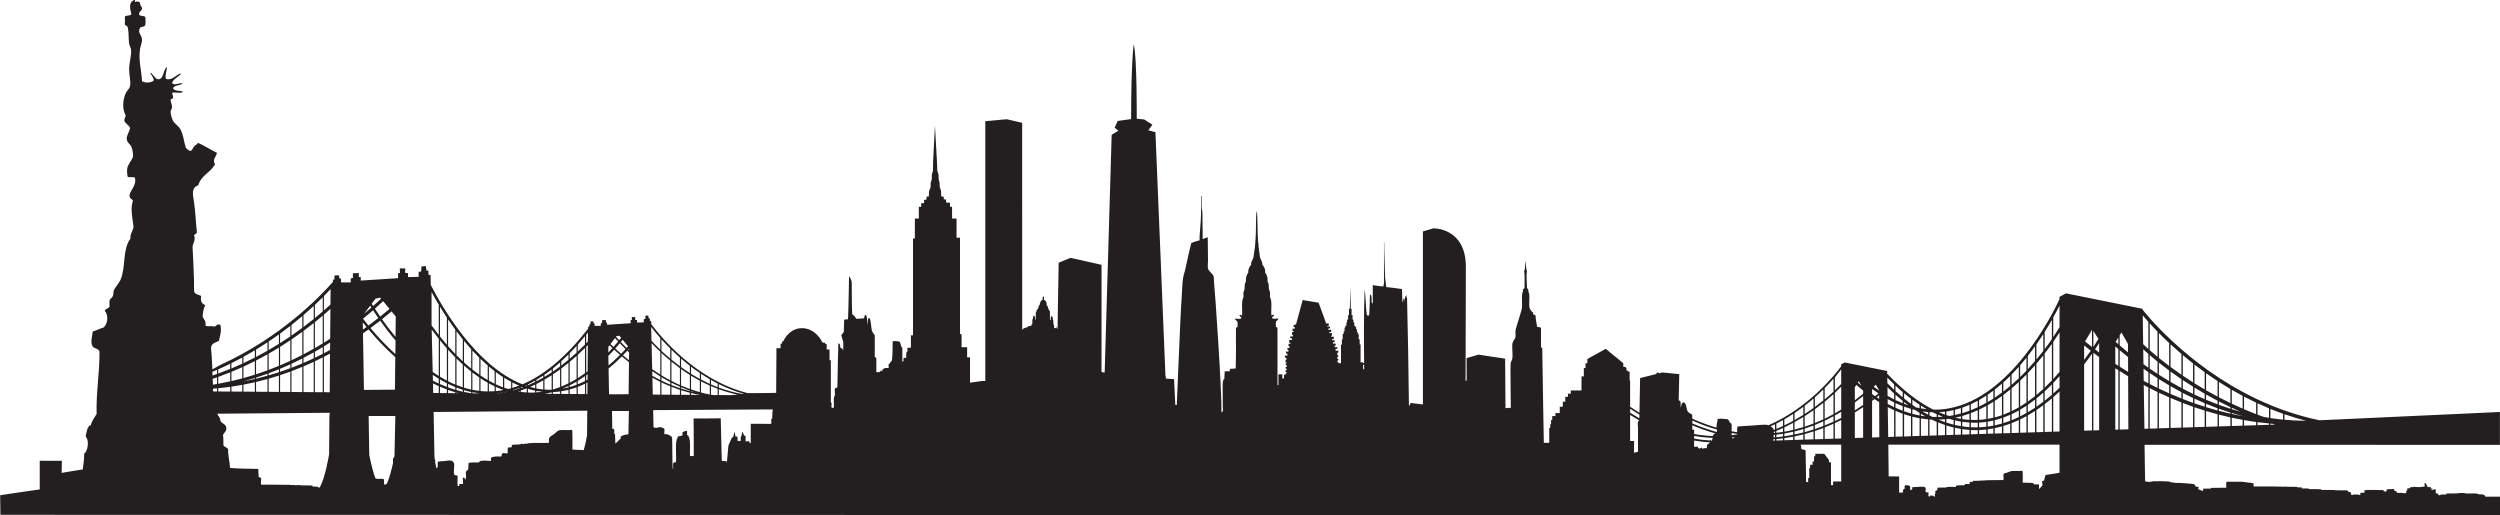 <?xml version="1.0" encoding="UTF-8"?>
<svg xmlns="http://www.w3.org/2000/svg" viewBox="0 0 1009.77 208.1">
  <defs>
    <style>
      .cls-1 {
        fill: #231f20;
        stroke-width: 0px;
      }
    </style>
  </defs>
  <path class="cls-1" d="M1009.77,200.61c-2.15,0-3.77,0-5.93,0-.25-.23.14-.56-.69-.69,0-.08.04-.16-.1-.21-.44-.04-1.33,0-1.77-.03-.42-.11-.54-.27-1.08-.36-1.18-.03-2.7.02-4.14,0-.37-.05-.61-.12-.79-.2h-1.87c-.15.04-.5.05-.39.13-.52-.04-.98.04-1.48.05-1.04.02-2.18-.02-3.25.02-.33.11-.07.32-.3.44-.67.01-.72-.08-1.48-.05-.27.04-.29.12-.79.12-.31.08.34.22-.49.2-.52,0-.28-.11-.3-.15-.02-.06.05-.15,0-.21-.03-.04-.23-.06-.3-.1-.13-.08.1-.16,0-.23-.04-.06-.69-.03-.79-.08v-1.23c0-.14.22-.32-.3-.38-.72-.03-.39.11-.59.16-.49.02-.98.03-.79.16-.23-.1-.03-.27-.1-.39.59-.08.19-.16.59-.23-.03-.1-.98-.04-1.08-.13.35-.1.4-.31.2-.44-.25-.06-.97-.07-1.18-.05-.36-.42-.43-.97-.69-1.38-.03-.05.23-.16-.3-.18-.54.07-.3.2-.3.31,0,.37.13.79,0,1.1-.62.02-1.37.02-1.28.16-.59-.03-1.43-.01-2.17-.02-.49,0-.07-.15-.79-.12-.49.06-.23.24-.3.36-.23-.08-.08-.23-.59-.26-.48.02-.47.12-.59.2-.09.05-.18.22-.3.26-.24.09-.65.11-.98.18.01.29-.11.51.1.77.04.07-.57.03-.49.1v.92c-.15.06-.76.04-.89.1-.5-.03-.53-.12-1.08-.15-.5-.03-1.2,0-1.87-.02-.06-.17.08-.32,0-.46-.01-.03-.15-.05-.2-.08-.06-.05.07-.11,0-.13-.18-.07-.69-.08-.79-.15-.15-.1.15-.24.1-.36-.04-.11-.19-.21-.3-.33-.5-.02-1.49,0-2.07.02-.45.05-.33.2-.89.23-.07.25.13.54-.1.76-.93.04-.41-.16-1.08-.16-.05-.15.11-.32-.1-.44-1.02-.03-2-.04-3.05-.05-.91-.01-2.5-.06-3.25-.03-.47.02-1.15.14-1.28.21-.41.25.45.67-.2.92-.4.03-1.05.02-1.48.05-.14.2.18.51,0,.71-.08.08.12.15-.59.15-.46,0,0-.15-.3-.18-.1,0-.22,0-.33,0h0c-.45-.01-.95-.01-1.46-.01-.18.09-.2.21-.98.2-.23-.15.01-.37.1-.53-.02-.06-.31-.07-.39-.13-.19-.13.19-.35,0-.48-.18-.12-.7-.13-1.08-.2-.05-.18-.05-.37-.2-.53-1.45-.04-3.14-.03-4.82-.03-.34,0-.2-.09-.49-.1-1.29-.09-3.5-.02-5.12-.02-.26-.06.06-.21-.2-.26-1.21-.11-2.97-.1-4.73-.08-.25-.09-.2-.2-.69-.28-.91,0-1.52.05-2.36.02-.05-.15.11-.32-.1-.44-.39-.03-1.04-.01-1.58-.02-.41-.02-.03-.17-.39-.2-1.38-.06-3.59.02-4.63-.1-.33,0-.44.05-.89.03-.32.04-.38-.04-.69-.05-.24,0-.38.04-.59.03-.3,0-.58-.04-.89-.05-2.87-.05-6.51,0-9.65-.03-.18-.21-.1-.43-.1-.64s.25-.47-.1-.64c-.27-.13-1.45-.21-2.26-.31-.66-.08-1.6-.27-2.36-.3-1.23-.05-3.12,0-4.63-.02-.58,0-1.04-.04-1.57,0-.23.78-.03,1.63-.1,2.43-1.92.05-4.36,0-6.2.07v.28c-.86.05-2.43-.02-3.15.05v.95c-.32-.11-.6-.23-.98-.36-.04-.01-.08-.03-.13-.04v-.05c-.31-.08-.66-.17-.76-.25-.37-.31.27-.62,0-.99-.33-.05-.85-.07-1.18-.11.11-.39-.41-.67-.59-1,.02-.08-7.27-.71-7.19-.46-.81-.07-1.67-.28-2.56-.39-.27-.06.26-.1,0-.15-1.46-.19-4.65-.23-6.99-.16-.42.05.19.09-.2.13-.44.02-.58.09-.98.12-.3-.02-.7-.03-1.08-.03-.34,0-.14-.11-.2-.16-.12-.03-.39-.03-.59-.04l-.22-14.76,143.53.04v-13.28c-.25.02-72.6,3.33-72.86,3.35-8.54-1.78-16.96-4.62-25.22-8.52-28.99-13.7-46.07-35.96-46.24-36.18l-.03.02v-.35s-30.92-6.24-30.92-6.24l-2.64,1.44v.97c-2.69,5.8-19.45,39.71-44.92,44.1-2.01.35-4.03.5-6.05.46-6.19-3.12-12.4-7.97-18.61-14.53l-.02-1.08-17.12-3.45-1.46.8v.81c-2.94,3.94-13.44,16.87-29.35,23.76-.16-.06-.32-.11-.47-.14-1.43-.25-4.45.16-6.18.26-2,.11-3.87.19-5.8.39-.26.63-.22,1.47-.18,2.3-.75-.11-1.51-.24-2.27-.38.02-1.03.09-2.1.02-3.07-1.06-.26-.83-1.4-1.68-1.8-1.09-.17-2.99-.26-3.93-.13-.2.89-.55,3.21-.49,3.54-3.17-.92-6.44-2.12-9.79-3.64-.01-.5-.02-1.02-.02-1.57-.63-.52-1.42-.69-1.87-1.41-.22-.34-.4-1.63-.56-2.06-.23-.59-.2-1.36-1.12-1.54-.97.28-.69,1.41-1.12,2.06-.12-.99.37-2.4-.56-2.83-.1-.02-.16-.02-.24-.03l.24-10.59-6.81-.69-1.39.35c-.1-.13-.23-.25-.42-.35-.5.07-.62.33-.63.62l-6.57,1.65-.26,13.99c-1.26-.76-2.51-1.57-3.77-2.42v-10.49l-.2-.2v-3.51h-.74v-.4h-.54v-1.01h-.27v-.47h-1.01v-1.49l-7.09-5.81-7.43,4.12v1.69h-.74v1.96h-.68v3.38h-.94v5.68h-4.32v1.28h-1.15v1.28h-1.08v1.96h-1.01v2.03h-1.22v2.57h-1.76v1.21h-1.28v1.62h-.47v1.69h-.34v1.49h-.4v6.01h-2.18s-.45-23.19-.64-38.29c-.08-.23-.51-.1-.51-.42v-7.76c-.41-.26-1.12-.23-1.6-.42-.07-1.01-.73-3.57-.51-4.47-.36-.23-.79-.39-1.1-.67-.07-.3.19-.41,0-.59-.47-.36-1.16-1.04-1.36-1.77-.45-1.63.12-4.04-.24-5.91-.11-.57-.51-.99-.25-1.52-.14-.31-.49-.41-.59-.76,0-2.25-.38-4.63-.02-6.69-.4-1.1-.4-2.99-.57-4.36-.24,1.37-.07,3.29-.59,4.42.35.89.15,5.03.17,6.54,0,.39-.54.54-.67.84.24.56-.16.96-.25,1.52-.29,1.75.07,3.8-.14,6.06.02.35-2.48,8.13-2.56,8.71-.13.92.13,2-.08,3.12-.08.2-1.08,1.58-1.18,2.28-.26,1.94.26,4.36-.08,6.33-.08.47-.51.97-.59,1.43-.26,1.55.03,13.82.02,18.25h-.88l-1.27.14-.14-20.01-10.76-1.62-4.81,1.41.03,9.04-.34.07h-.1c.06-18.45.11-38.01.11-46.04,0-15.8-13.08-15.49-13.08-15.49l-4.27,1.24v69.9c-1.61-.21-3.23-.41-4.85-.61-.43.14-.41,1.33-.79,1.13-.18-15-.41-29.96-.79-44.76-.24.33-.05,1.09-.45,1.25-.03-.34.13-.88-.23-.91-.13.88-.16,1.88-.34,2.72-.05-.55.12-1.33-.11-1.7-.59.21-.34,1.24-.68,1.7-.17-1.33-.08-3.73-.23-5.44-2.11-.27-4.13-.62-6.35-.79.03-.41-.41-3.04-.45-3.97-.17-3.88-.21-8.25-.34-12.01v-2.04c-.24-.08-.06,1.22-.11,1.7v12.35c0,1.32.2,2.64-.34,3.74-1.41-.18-2.89-.29-4.19-.57-.02,1.52.01,3.8,0,5.78,0,.58.19,1.34-.23,1.7-.57-.98.23-3.33-.91-3.74-.08,2.9-.11,5.86-.34,8.61-.16-.18-.58-.1-.91-.11-.5-3.28-.36-7.2-.91-10.43-.33,9.78-.3,19.71-.18,29.7h-.42v-.33h-1.02v-7.19h-.36v-2.1h-.39v-2.1h-.36v-.78h-.36v-1.17h-.33v-1.02h-.42v-.39h-.33v-1.38h-.33v-1.11h-.36v-1.8h-.39v-2.55h-.33l-.12-9.17-.27,9.14h-.33v2.55h-.36v1.83h-.42v1.11h-.27v1.35h-.45v.78h-.3v1.47h-.36v1.08h-.39v2.16h-.33v2.16h-.36v7.5h-1.02v-.41h-.4v-.72h.36v-.63h-.4v-.77h.36v-.67h-.36v-1.08h.4v-.76h-1.12v-.77h.72v-.67h-1.08v-.67h.41v-.76h-1.12v-.58h.68v-.81h-1.08v-.4h.72v-1.03h-1.08v-.36h.36v-1.08h-1.03v-.45h.72v-.94h-.67v.18h-.41v-.72h.63v-.5h-.27v-.49h-.27v.36h-.49v-.45l.49.09v-.99h-1.17v-.4l-2.92-7.96-6.43-1.08-2.65,9.71h-.22v.32h-.81v.81h.49v.72h-.9v1.04h.49v.36h-.72v1.08h.36v.67h-1.08v.72h.67v.72h-1.08v1.12h.5v.4h-.76v1.04h.4v.67h-.85v.72h.4v.72h-.95v.81h.54v.81h-1.03v.72h.32v.36h.36v.63h-.4v1.08h.45v.32h-.36v.72h.41v.72h-.45v.72h.36v.68h-.4v.76h.45v.45h-.45v.59h-.63v1.48h-.68v-1.66h-1.57v4.24c-.15.13-.27.16-.38.16,0-9.26,0-22.23-.01-23.04.06-.45-.5-.3-.65-.54.09-.77-.13-1.29,0-1.84.19-.78,1.07-.89.98-1.52-.76-.08-1.7.33-2.49-.11-.27-.53.73-.72.76-1.3-.37-.19-.78-.06-1.08.11-.14-2.17.22-4.29-.11-6.18-.04-.25-.17-.5-.28-.74-.05-.27-.11-.54-.17-.8-.01-.54.11-1.07.02-1.61-.06-.4-.36-.77-.43-1.19-.16-1,.15-2.14-.54-3.03.07-1.62-.26-2.85-.98-3.69.11-1.59-.51-2.45-1.19-3.25.25-1.1-.62-1.84-.87-2.82-.09-.34-.13-.72-.18-1.12,0-.22-.01-.45-.04-.67-.02-.15-.06-.3-.1-.44,0-.02,0-.03,0-.05-.14-.79-.24-1.58-.32-2.38.02-.31.03-.62,0-.93-.02-.21-.08-.41-.14-.62-.08-1.08-.14-2.16-.18-3.23-.11-2.49-.04-5.07-.19-7.57,0-.32-.03-.64-.07-.96-.02-.19-.02-.39-.04-.57v.29c-.03-.19-.08-.38-.14-.56-.37,3.05-.19,6.31-.33,9.43-.1,2.37-.23,4.78-.65,7.15-.14.81-.16,1.61-.33,2.28-.25.98-1.12,1.71-.87,2.82-.68.8-1.3,1.66-1.19,3.25-.72.83-1.04,2.06-.98,3.69-.69.89-.38,2.03-.54,3.04-.07.42-.37.8-.43,1.19-.1.65.11,1.29,0,1.95-.06.4-.37.79-.43,1.19-.32,1.89.04,4.01-.11,6.18-.31-.17-.71-.3-1.08-.11.03.58,1.03.77.76,1.3-.8.44-1.74.03-2.49.11-.09.63.79.74.98,1.52.13.55-.09,1.07,0,1.84-.15.24-.71.09-.65.54-.07,9.44.14,6.61-.11,16.22-.83.08-1.33.09-2.17.16-.3.13-.09.78-.33.98h-1.95c.04,1.26-.17,1.69-.11,3.04-.35.21-.46.48-.54.87-.21.95-.16,2.33-.16,3.67,0,2.19.05,4.42.05,6.73,0,.74.37,1.99-.54,2.28.22-7.68-2.56-48.87-3.04-53.04-.07-.65.03-1.36-.11-1.84-.33-1.15-2-1.98-2.28-3.25-.21-.96,0-2.19,0-3.25,0-3.2-.09-6.32-.11-9.32-.79.12-1.25.55-2.06.65.08-3.84-.12-7.4-.11-11.17-.39-.99-.18-3.37-.22-4.99,0-.38.19-1.02-.22-1.19.03,2.46-.12,5.02-.11,7.59.02,2.74-.8,9.39-.54,10.3-1.2.28-2.25.71-3.36,1.08-.91,3.37-1.66,7.13-2.49,10.84-.27,1.18-.7,2.31-.87,3.47-.36,2.45-.33,5.05-.54,7.59-.57,7.01-1.86,42.29-1.95,42.64v.87h-.63l-.5-10.38-3.32-.23v-.85l-.15-.14-4.06-98.55-2.87-.76,1.66-2.26-3.32-2.11-3.02-.3s.15-24.76-1.21-30.05c0,0-1.06,6.34-1.06,30.2l-5.44.76-1.21,2.72,1.51,1.21-2.72,1.66-2.82,95.98h-.59l-.69-.25.02-43.22-12.49-2.82-4.84,1.97-.45,26.67h-.22s-.17-.9-.17-.9l-.17.62-.79.03-.07-1.34-.21-.04-.1-1.93-.14.03-.1-1.17-.24-.1-.03-.41h-.21l-.07.31-.17.24-.07.86-.07.27h-.24v-3.58l-.24-.07-.03-.27-.24-.21-.03-.45-.21-.07-.1-.86-.21-.03-.24-.38-.1-1.24-.65-.86-.34-.03-.07-1.55h-.24v.24h-.21l-.07,1.27-.31.07-.55.59-.07.51-.14.04-.03.65-.28.2-.03.45-.28.14v.58l-.24.17v.45l-.48.14-.07.72-.24.2-.07,3.1h-.21l-.07-1.31h-.24l-.07-.55-.14.03-.1.45-.21.03-.07,1.07-.24.07v1.93l-.24-.03-.1.55-.24.24-1.03.07-.38.48-.76.07v.24h-.79v.31l-.56.34V49.6l-6.24-1.44-8.64.8v104.96l-.17-.03h-1.24l-4.76.69v-10.24h-1.17v-4.09h-2.24v-5.24l-.64-.1v-38.89h-1.39v-7.76h-1.81v-4.72h-.85v-1.68h-1.49l-.16-1.27-.84-.12-.04-1.02-1-.12-.06-2.14-.55-1.74-.06-1.59-.37-1.57-.04-1.76-.51-1.61-.12-3.4-.83-14.89-.75,14.88-.05,3.49-.46,1.46v1.79s-.47,1.7-.47,1.7l-.03,1.67-.64,1.63-.06,2.12h-.84l-.23,1.34h-.85v1.36h-1.17v1.47h-.96v4.72h-1.6v8.07h-.75v39.1h-.85v5.03h-1.39v1.57c-.13.02-.25.04-.38.07-.14.69-.15,1.55-.14,2.45h-1.08v1.39l-.48.09c-.01-1.82.07-3.78.02-5.55-.74-.36-.57-1.96-1.17-2.51-.76-.24-2.73-.18-2.73-.18,0,0-.07,6.47-.26,7.54-.13.73-.8.88-1.04,1.62,0,.01,0,.03,0,.04l-.34.06v1.6h-1.67v.28h-.55v.27h-.32v.76h-.25v-.23h-.48v.25h-.34v.32h-1.36v-5.34c.1-.8-.67-.35-.65-1.08.07-3.15,0-5.26.01-8.45-.44-.72-.87-.97-1.18-1.98-.15-.48-.28-2.29-.39-2.87-.16-.83-.14-1.9-.78-2.16-.67.39-.48,1.98-.78,2.88-.09-1.38.26-3.35-.39-3.95-.95-.42-.39,1.26-1.04,1.26-.97.03-2.86.18-2.86.18,0,0-.87-1.55-1.69-1.8-.17-3.44-.18-8.74-.18-12.81,0-1.18-1.1-2.67-1.1-2.67,0,0-.17,11.79-.41,17.54-.28-.24-1.56.1-1.56.1l-.13,4.85-1.04,1.44.78,2.52s.17,3.23-.13,4.31c.25-1.43-.39-1.61-1.04-1.8.04-1.95-.78-1.8-.78-1.8,0,0-.39,13.31-.39,17.61-.13.59-.99.19-1.04.9-.13.81.17,1.61,0,2.52-.08.42-.34.6-.39,1.08-.07.68.03,1.65,0,2.34-.02.43.3,1.64-.39,1.62-1.1.29-.24-1.31-.65-2.16-.07,0-.13-.01-.18-.03v-17.07h-.53v-4.31h-1.14v-2.2h-.61v-.53h-1.05v-.35h-.26c0-.35-2.72-5.54-8.09-5.54s-7.56,5.36-7.56,5.36h-.44v.88h-.62v1.85h-1.67l-.11,18.04c-3.71.05-7.95.17-11.5.11-20.71-5.25-34.85-22.37-38.94-27.86-.02-.76-.03-1.18-.03-1.18l-.54-.11v-1.08l-.49.06-.16-1.19-1.14.11-.05,1.31-.65.06v1.31l-2.71.06v-1.02l-.76-.06.05-1.14h-1.41l.05,1.19h-.49v1.31l-9.53.63v-.91h-.49v-1.02l-1.52.06v1.19l-.54.11v1.02h-2.49v-.97l-.43-.06-.05-.8-1.19.06v1.02l-.38.06v.8l-.54.28v.7c-8.71,11.2-17.58,18.71-26.54,22.5-18.93-7.39-32.61-31.47-37.03-40.13-.06-2.51-.1-3.97-.1-3.97l-.86-.18v-1.7l-.77.09-.26-1.88-1.8.18-.09,2.05-1.03.09v2.05l-4.28.09v-1.61l-1.2-.09.09-1.79h-2.23l.09,1.88h-.77v2.05l-15.08.98v-1.43h-.77v-1.61l-2.4.09v1.88l-.86.18v1.61h-3.94v-1.52l-.69-.09-.09-1.25-1.88.09v1.61l-.6.09v.84c-.18.21-.4.46-.66.76l-.2.1v.12c-4.64,5.2-20.31,21.44-44.11,32.36-1.05.48-2.32,1.19-3.72,2.06-.09-1.88-.18-3.81-.29-5.54-.08-1.3-.36-2.96-.19-3.66.34-1.43,1.95-1.77,3.08-2.31.43-1.86,1.27-4.21.58-6.56-1.5-.41-1.53.66-2.51.77-1.12-.47-2.31.17-3.47-.39.34-1.94-.72-2.5-1.16-3.66.18-1.74.34-3.52,1.16-4.63-1.38-.41-2.12-1.48-1.74-3.66-.67-.52-2.23-.54-2.7-1.54-.3-.65-.13-2.64-.19-4.63-.12-3.84-.34-10.04-.58-13.5-.1-1.4,1.48-3.11.58-4.82.23-.61,1.13-.55,1.16-1.35-.43-3.51-.58-8.47-1.16-12.15-.48-3.06-1.18-5.77,1.74-6.75,1.05-4.02,5-5.16,6.75-8.49-1.22-1.8.4-2.85.77-4.63-2.66-1.26-4.98-2.86-7.71-4.05-.24.79-1.15.91-1.54,1.54-.53.5-.6,1.45-1.35,1.74-.98-.05-1.3-.75-1.93-1.16-.97-2.97-.93-5.29-2.32-7.71-.81-1.41-2.48-2.19-3.08-3.66-.39-.95-.85-2.6-.77-3.47.05-.59.58-.99.58-1.74,0-.83-.48-1.71-.58-2.7-.19-.9,1.15-.26.97-1.16.19-.88-.68-1.35-.19-1.93,1.34-.21,3.53.44,4.24-.39-1.28-.52-3.45-.15-4.05-1.35.49-1.5,3.06-.93,3.86-2.12-1.43-.05-3.53,1.11-4.24,0,.19-1.29,1.95-2.15,2.89-3.09.12-.12,1.18-.67.38-.77-1.89.73-3.43,3.03-5.79,2.12-.43-1.43.42-3.15.39-4.82-1.64,1.41-1.17,5.05-3.47,5.01-1.08-.02-1.66-1.4-2.51-2.12.02.02-.53-1.01-.58-.19.51.84,1.08,1.63,1.35,2.7-.93,1.09-3.46,1.23-4.82.39-.12-4.17-1.54-8.42-.77-13.11.23-1.41.87-2.54.77-3.86-.12-1.59-1.75-2.68-.96-4.24.21-1.14,2.31-.39,2.31-1.74.2-.62,0-2.3,0-2.89-.42-.8-2.25-.2-2.51-1.16-.1-1.39,1.32-1.25,1.16-2.7-.47-.63-.82-1.37-.96-2.31-.6.03-1.09-.46-1.54,0-1.02.15.34-1.02-.58-.77-1.33.42-1.76,1.46-1.74,3.09.01,1.1.71,2.14.39,2.89-.7.39-2.04.14-2.51.77.12,1.28.05,1.56,0,2.89.02.82,1.04.63,1.16,1.35.54,2.11.26,4.39.58,6.56.13.87.67,1.63.77,2.51.27,2.31-.77,5.16-.77,7.91,0,2.37.74,4.89.39,6.75-.21,1.1-1.25,1.83-1.74,2.89-1.29,2.81-1.47,6.56,0,9.06-.22.68-.6,1.2-.58,2.12.49,1.24,1.84,1.63,2.31,2.89-.24,1.49-1.43,2.98-1.35,4.44.08,1.46,1.44,2.02,1.93,3.28.31.79.79,2.63.58,3.86-.22,1.27-2.05,2.99-2.31,4.82-.12.88-.08,1.9.19,3.28.6.49,2.29-.11,2.89.39.94,3.24-2.42,5.5-2.12,7.52.17,1.14.74.8,1.35,1.74-1.08,3.28-.24,6.88.19,10.03.25,1.82-1.52,3.47-1.16,5.21-3.39,4.71-1.81,11.55-4.05,16.78-.28.66-.94,1.43-1.35,2.12-.41.69-1.09,1.43-1.35,2.12-.27.72-.07,1.61-.39,2.31-.34.77-1,1-1.35,1.74v2.51c-.36.86-1.68.76-1.93,1.74,1.66,1.57,1.22,5.52-.58,6.75-1.54.39-2.7,1.16-4.24,1.54-.27,1.91-1.07,4.6,0,6.17.76.78,2.31.77,2.7,1.93.07,8.88-1.39,16.22-1.16,25.26-.82,1.43-1.89,2.61-2.31,4.44-1.62.57-1.6,2.77-2.12,4.44.21.56.61.91.77,1.74.39,2.04-.24,4.62-1.35,5.4-.02,2.3-.3,4.33-.58,6.36-2.83.47-5.74.87-8.53,1.39.03-1.63.08-3.25.1-4.88-3.05.02-6,0-8.95-.02v11.57c-5.37.74-15.98,2.36-15.98,2.36l.1,7.91s863.18.14,1009.67.17v-7.49ZM922.71,167.31c2.9,1.01,5.82,1.9,8.75,2.66-2.92-.02-5.84-.16-8.75-.43v-2.23ZM917.02,165.16c1.7.7,3.42,1.35,5.13,1.96v2.38c-1.71-.17-3.43-.39-5.13-.65v-3.69ZM917.02,171.09c.27.02.54.04.82.06.37.12.73.24,1.1.35l-1.92.06v-.48ZM911.83,162.88c1.54.72,3.09,1.4,4.64,2.04v3.83c-.72-.11-1.44-.24-2.16-.36-.83-.3-1.66-.6-2.47-.91v-4.6ZM911.83,170.52c1.54.2,3.09.37,4.64.51v.55l-4.64.15v-1.21ZM290.34,155.15c3.14,1.56,6.51,2.9,10.07,3.9-.19.03-.37.06-.56.08-3.2-.55-6.37-1.41-9.51-2.58v-1.4ZM290.34,157.21c2.39.87,4.92,1.61,7.59,2.17-.9.1-1.8.18-2.69.22l-4.9-.04v-2.36ZM287.19,153.46c.87.5,1.76.98,2.67,1.44v1.47c-.89-.34-1.78-.7-2.67-1.09v-1.81ZM287.19,155.95c.87.38,1.76.73,2.67,1.08v2.53h-1.44c-.35-.03-.71-.06-1.06-.09-.06-.01-.12-.02-.18-.03v-3.48ZM283.15,150.98c1.15.76,2.33,1.5,3.55,2.21v1.87c-1.19-.54-2.37-1.12-3.55-1.74v-2.33ZM283.15,154.04c1.14.59,2.32,1.16,3.55,1.71v3.6c-1.19-.23-2.37-.5-3.55-.82v-4.49ZM279.12,148.12c1.14.86,2.32,1.72,3.55,2.54v2.39c-.74-.4-1.48-.82-2.22-1.26-.45-.27-.89-.54-1.33-.81v-2.87ZM279.12,151.74c.32.2.65.4.98.6.83.49,1.69.97,2.57,1.44v4.61c-1.19-.33-2.37-.7-3.55-1.11v-5.54ZM279.12,157.94c.5.17,1.02.34,1.53.5-.52-.11-1.03-.23-1.53-.35v-.14ZM279.12,158.75c1.16.28,2.34.53,3.55.74v.02l-3.55-.03v-.73ZM275.09,144.84c1.12.97,2.3,1.95,3.55,2.91v2.93c-1.23-.78-2.41-1.59-3.55-2.41v-3.43ZM275.09,149.06c1.14.82,2.32,1.62,3.55,2.39v5.68c-1.19-.43-2.37-.9-3.55-1.41v-6.66ZM275.09,156.39c1.15.49,2.33.95,3.55,1.38v.19c-1.21-.31-2.4-.65-3.55-1.03v-.54ZM275.09,157.62c1.15.37,2.34.71,3.55,1.02v.85l-3.55-.03v-1.84ZM271.21,141.26c1.06,1.04,2.19,2.09,3.41,3.16v3.49c-1.19-.88-2.32-1.77-3.41-2.66v-3.99ZM271.21,146.08c1.08.88,2.22,1.76,3.41,2.63v6.79c-1.14-.51-2.28-1.05-3.41-1.64v-7.77ZM271.21,154.58c1.09.56,2.23,1.09,3.41,1.61v.6c-1.17-.39-2.3-.81-3.41-1.25v-.95ZM271.21,156.23c1.1.44,2.24.85,3.41,1.24v1.99l-3.41-.02v-3.2ZM267.17,137.05c1.05,1.17,2.24,2.43,3.55,3.73v4.07c-1.26-1.06-2.45-2.12-3.55-3.16v-4.64ZM267.17,142.56c1.11,1.03,2.29,2.08,3.55,3.12v7.92c-.72-.38-1.44-.77-2.16-1.19-.47-.27-.93-.54-1.39-.82v-9.03ZM267.17,152.34c.35.21.69.42,1.05.62.81.47,1.64.92,2.5,1.37v1c-1.23-.5-2.41-1.04-3.55-1.59v-1.41ZM267.17,154.46c1.14.55,2.32,1.07,3.55,1.57v3.4l-3.55-.03v-4.94ZM266.69,136.51v4.72c-1.3-1.25-2.49-2.46-3.55-3.61-.06-2.28-.1-4.2-.14-5.57.9,1.18,2.14,2.72,3.69,4.46ZM250.7,176.36c-.22.27.23.45,0,.76-.77.58-1.5,1.65-2.19,2.02.07-1.28-.12-2.3-.08-3.54.02-.35-.41-.26-.34-.68-.04-.49.09-1.16-.08-1.52-.04-.26-.51-.1-.7-.22l-.12-7.18h6.83c-.02.65-.17,7.34-.21,9.42-1.24.1-2.41.4-3.11.94ZM248.78,159.27l-2.79-.02-.18-10.41c1.79-1.46,3.57-3.08,5.34-4.87.92.77,1.89,1.55,2.9,2.33l-.15,12.92-5.12.04ZM254.06,145.5c-.85-.66-1.67-1.33-2.46-1.99.58-.6,1.17-1.21,1.75-1.84.24.23.49.47.74.7l-.04,3.12ZM250.88,142.89c-.83-.72-1.63-1.42-2.38-2.12.61-.69,1.23-1.4,1.84-2.13.72.76,1.49,1.54,2.32,2.36-.59.65-1.19,1.28-1.78,1.89ZM250.42,143.34c-1.54,1.55-3.08,2.97-4.63,4.27l-.07-3.86c.78-.8,1.56-1.64,2.35-2.5.74.69,1.53,1.39,2.35,2.09ZM263.5,152.56s.1.06.15.08c.98.54,1.99,1.07,3.04,1.59v5.17l-3.03-.02c-.05-2.22-.1-4.52-.16-6.81ZM263.98,152.09c-.17-.09-.33-.19-.5-.28-.01-.63-.03-1.26-.04-1.88,1.05.72,2.13,1.43,3.25,2.12v1.46c-.93-.46-1.84-.94-2.71-1.42ZM263.42,149.14c-.09-3.8-.18-7.46-.25-10.56,1.06,1.13,2.24,2.31,3.53,3.53v9.18c-1.13-.7-2.22-1.42-3.27-2.16ZM254.11,140.83v.68c-.12-.1-.22-.21-.33-.31.11-.12.22-.25.33-.37ZM253.68,139.87c-.2.22-.39.44-.59.66-.84-.82-1.62-1.62-2.34-2.38.25-.31.51-.61.76-.93l2.17,2.65ZM248.97,135.8l1.19-.23.73.89c-.27.33-.53.65-.8.98-.45-.49-.88-.97-1.28-1.42l.16-.22ZM248.41,136.54c.4.45.82.91,1.26,1.4-.63.75-1.25,1.47-1.88,2.18-.42-.39-.82-.78-1.21-1.16l1.82-2.42ZM247.37,140.59c-.55.61-1.11,1.21-1.66,1.8v-2.27l.49-.65c.37.37.77.74,1.17,1.12ZM236.77,135.19c.23-.29.47-.58.7-.88l-.03,3.67c-.22.23-.45.46-.67.69v-3.48ZM236.77,140.04c.22-.22.44-.44.66-.66l-.09,10.6c-.19.14-.38.28-.56.42v-10.35ZM236.77,151.59c.18-.13.37-.27.55-.41l-.02,2.23c-.18.09-.36.19-.53.28v-2.1ZM236.77,154.77c.17-.09.35-.17.52-.26l-.04,4.68h-.48v-4.42ZM233.37,139.19c.97-1.09,1.94-2.23,2.91-3.42v3.39c-.97.98-1.94,1.93-2.91,2.84v-2.81ZM233.37,143.32c.97-.89,1.94-1.82,2.91-2.78v10.22c-.97.7-1.94,1.36-2.91,1.97v-9.41ZM233.37,153.84c.97-.59,1.94-1.23,2.91-1.91v2c-.97.48-1.94.91-2.91,1.29v-1.38ZM233.37,156.26c.97-.37,1.94-.79,2.91-1.26v4.17l-2.91-.02v-2.89ZM230.1,142.69c.93-.95,1.86-1.93,2.79-2.96v2.71c-.93.86-1.86,1.69-2.79,2.48v-2.23ZM230.1,146.18c.93-.78,1.86-1.59,2.79-2.43v9.26c-.93.57-1.86,1.09-2.79,1.57v-8.4ZM230.1,155.67c.93-.47,1.86-.98,2.79-1.53v1.27c-.93.35-1.86.66-2.79.91v-.66ZM230.1,157.32c.93-.25,1.86-.55,2.79-.88v2.71l-2.79-.02v-1.81ZM226.7,145.95c.97-.88,1.94-1.81,2.91-2.78v2.15c-.97.81-1.94,1.59-2.91,2.33v-1.7ZM226.7,148.86c.97-.73,1.94-1.49,2.91-2.28v8.25c-.97.48-1.94.92-2.91,1.31v-7.28ZM229.62,155.9v.55c-.81.21-1.63.39-2.45.54.82-.33,1.63-.69,2.45-1.09ZM226.7,158.04c.97-.15,1.94-.34,2.91-.59v1.68l-2.91-.02v-1.07ZM223.31,148.84c.97-.77,1.94-1.59,2.91-2.45v1.63c-.97.73-1.94,1.42-2.91,2.08v-1.25ZM223.31,151.25c.97-.64,1.94-1.32,2.91-2.03v7.11c-.97.37-1.94.7-2.91.98v-6.06ZM223.31,158.37c.97-.04,1.94-.13,2.91-.26v.99l-2.91-.02v-.72ZM222.83,149.22v1.19c-.97.64-1.94,1.25-2.91,1.82v-.71h-.24c1.05-.72,2.11-1.48,3.16-2.3ZM219.91,157.33v-3.98c.97-.56,1.94-1.16,2.91-1.79v5.85c-.97.02-1.94,0-2.91-.08ZM222.83,158.44v.64l-2.81-.02c.94-.16,1.87-.37,2.81-.62ZM216.64,153.44c.93-.55,1.86-1.13,2.79-1.76v.83c-.93.54-1.86,1.04-2.79,1.51v-.58ZM216.64,155.11c.93-.46,1.86-.96,2.79-1.48v3.67s-.09,0-.13,0c-.9-.09-1.78-.22-2.66-.39v-1.79ZM216.64,157.88c.81.15,1.62.27,2.45.35-.82.12-1.63.21-2.45.27v-.62ZM213.24,155.26c.97-.47,1.94-.98,2.91-1.53v.54c-.97.48-1.94.92-2.91,1.33v-.34ZM216.16,155.34v1.45c-.69-.14-1.38-.31-2.06-.5.69-.3,1.38-.62,2.06-.95ZM213.24,157.05c.96.29,1.93.54,2.91.74v.75c-.97.05-1.94.06-2.91.01v-1.5ZM212.76,155.48v.32s-.07.03-.11.05c-.13-.04-.27-.09-.4-.14.17-.08.34-.16.5-.23ZM210.33,156.53c.21-.08.43-.17.64-.25.1.04.2.08.3.12-.31.12-.63.23-.94.34v-.2ZM210.33,157.75c.79-.27,1.57-.56,2.36-.87.02,0,.05.02.07.02v1.62c-.42-.02-.84-.06-1.26-.1-.39-.04-.78-.09-1.17-.14v-.53ZM207.24,157.69c-.06-.01-.12-.03-.18-.04.93-.27,1.86-.58,2.78-.93v.18c-.87.29-1.74.56-2.61.8ZM209.85,157.91v.29c-.2-.03-.4-.06-.6-.1.2-.06.4-.13.6-.19ZM206.93,154.47c.9.46,1.81.89,2.74,1.28-.91.35-1.82.66-2.74.93v-2.21ZM203.66,152.59c.92.58,1.85,1.12,2.79,1.62v2.6c-.41.11-.81.22-1.22.32-.53-.16-1.05-.34-1.57-.52v-4.03ZM206.45,158.9v.06h-.26c.09-.02.17-.04.26-.06ZM203.66,158.47c.52-.1,1.04-.21,1.56-.33.04.01.07.02.11.03-.56.13-1.11.24-1.67.34v-.05ZM200.26,150.26c.95.71,1.92,1.39,2.91,2.03v4.15c-.99-.37-1.96-.78-2.91-1.23v-4.95ZM200.26,156.26c.96.44,1.93.84,2.91,1.2v.11c-.97.18-1.94.31-2.91.4v-1.71ZM203.18,158.55v.05c-.72.13-1.44.23-2.16.32h-.55c.91-.09,1.81-.21,2.71-.37ZM197.47,148.04c.76.64,1.52,1.26,2.31,1.86v5.08c-.78-.38-1.55-.78-2.31-1.21v-5.72ZM197.47,154.86c.76.42,1.53.81,2.31,1.18v1.97c-.77.06-1.54.08-2.31.09v-3.24ZM194.08,144.96c.95.92,1.92,1.81,2.91,2.67v5.86c-.99-.57-1.96-1.18-2.91-1.83v-6.7ZM194.08,152.8c.95.63,1.93,1.23,2.91,1.78v3.52c-.97,0-1.94-.06-2.91-.16v-5.14ZM190.8,141.6c.9.98,1.84,1.95,2.79,2.89v6.83c-.95-.66-1.88-1.35-2.79-2.07v-7.66ZM190.8,150.46c.91.7,1.84,1.38,2.79,2.02v5.41c-.94-.11-1.87-.26-2.79-.44v-6.99ZM190.8,158.43c.92.18,1.85.32,2.79.43h0s-2.79,0-2.79,0v-.42ZM187.41,137.68c.93,1.14,1.91,2.27,2.91,3.38v7.8c-.99-.8-1.97-1.63-2.91-2.49v-8.7ZM187.41,147.66c.95.84,1.92,1.65,2.91,2.43v7.26c-.98-.21-1.95-.46-2.91-.76v-8.93ZM187.41,157.59c.96.29,1.93.53,2.91.74v.5c-.98-.14-1.95-.31-2.91-.51v-.74ZM184.38,133.8c.82,1.09,1.67,2.19,2.55,3.29v8.86c-.87-.8-1.72-1.63-2.55-2.47v-9.68ZM184.38,144.82c.83.82,1.68,1.62,2.55,2.4v9.21c-.86-.28-1.71-.58-2.55-.92v-10.69ZM184.38,156.55c.84.33,1.69.63,2.55.9v.78c-.86-.19-1.71-.41-2.55-.65v-1.03ZM184.38,158.58c.29.08.58.16.87.24h-.87v-.24ZM180.98,129c.91,1.36,1.88,2.75,2.91,4.15v9.84c-1-1.03-1.97-2.09-2.91-3.15v-10.84ZM180.98,141.27c.94,1.04,1.91,2.07,2.91,3.08v10.98c-.99-.41-1.96-.85-2.91-1.34v-12.72ZM180.98,155.05c.96.47,1.93.91,2.91,1.31v1.08c-.98-.29-1.95-.61-2.91-.97v-1.42ZM180.98,157.5c.96.35,1.93.66,2.91.95v.36l-2.91-.02v-1.28ZM177.71,123.86c.85,1.41,1.78,2.89,2.79,4.41v11.01c-.97-1.11-1.9-2.24-2.79-3.36v-12.06ZM177.71,137.44c.9,1.1,1.83,2.2,2.79,3.29v13c-.95-.49-1.88-1.02-2.79-1.57v-14.71ZM177.71,153.27c.92.54,1.85,1.06,2.79,1.54v1.48c-.94-.36-1.87-.74-2.79-1.15v-1.87ZM177.71,156.18c.92.4,1.85.78,2.79,1.13v1.46l-2.79-.02v-2.57ZM174.31,117.93c.81,1.5,1.78,3.24,2.91,5.14v12.25c-1.02-1.3-1.99-2.6-2.9-3.88,0-.15,0-.3-.01-.45v-13.06ZM128.34,196.59c-.46-.06-1.23-.03-1.86-.04-.48-.04-.03-.37-.47-.43-1.63-.13-4.23.04-5.47-.21-.39.01-.52.1-1.05.07-.38.09-.45-.1-.81-.11-.28,0-.45.08-.7.07-.35-.01-.68-.09-1.05-.11-3.39-.11-7.69-.01-11.4-.07-.21-.45-.12-.92-.12-1.39s.3-1.03-.12-1.39c-.13-.11-.43-.21-.81-.3-.04-1.11-.09-2.22-.18-3.28-3.23-.09-7.78-.06-11.38-.39-.13-2.63-.84-4.69-.77-7.52-.33-.89-1.64-.8-1.93-1.74-.03-1.38.11-2.94-.19-4.05.7-1.17,1.58-1.68,1.35-3.09-.22-1.31-1.75-1.54-2.31-2.51-.07-1.15-.6-1.84-1.16-2.51,0-.18-.02-.34-.06-.49l45.35-.38-.15,1.26-.13,15.45s-1.48,9.53-3.81,13.47c-.23,0-.45,0-.68,0,0-.12-.03-.24-.12-.34ZM87.66,155.1c-.56.1-1.13.18-1.7.27,0-.08.01-.17.05-.28-.04-.64-.07-1.34-.11-2.08.59-.2,1.17-.39,1.76-.6v2.69ZM87.66,156.85v1.26h-1.56c-.03-.24-.05-.49-.09-.71.03-.19.11-.33.21-.45.48-.04.96-.06,1.44-.1ZM159,184.87c-.44.32-.25,1.21-.25,1.94v.19c-.57,2.62-1.48,6.21-2.52,8.47-.43,0-.53.33-1.02.28-.19-.65.03-1.71-.25-2.28-.92-.18-1.89.04-2.78-.08-.19-.03-.38-.12-.57-.2-1.46-4.07-2.46-9.37-2.46-9.37l-.26-15.8h10.79c-.03,1.17-.34,14.86-.34,15.71,0,.12-.06.53-.16,1.12-.05,0-.1,0-.17.02ZM159.68,143c-3.76-3.4-7.12-7.02-10.04-10.5,1.36-1,2.67-1.99,3.91-2.97,1.84,2.59,3.91,5.3,6.2,7.99l-.06,5.49ZM159.66,144.26l-.15,13.13-12.51.09-.39-22.83c.77-.53,1.52-1.06,2.25-1.59,3.12,3.72,6.74,7.59,10.8,11.21ZM174.99,158.74l-.04-.9c-.02-.99-.05-1.98-.07-2.99.77.39,1.55.77,2.34,1.12v2.78l-2.23-.02ZM174.85,153.76c-.02-.78-.04-1.56-.05-2.34.8.54,1.6,1.07,2.42,1.56v1.94c-.8-.37-1.59-.76-2.37-1.16ZM174.77,150.24c-.14-5.81-.28-11.72-.41-17.13.91,1.24,1.86,2.48,2.86,3.73v15.02c-.83-.52-1.65-1.06-2.45-1.62ZM159.85,127.84l-.1,8.22c-2-2.4-3.82-4.81-5.46-7.12,1.35-1.08,2.64-2.14,3.85-3.17l1.71,2.08ZM157.33,124.77c-1.18,1.01-2.44,2.05-3.77,3.11-.76-1.09-1.47-2.16-2.14-3.19,1.2-1.06,2.31-2.08,3.33-3.05l2.58,3.13ZM151.72,120.6l1.88-.36.33.4c-.99.93-2.06,1.92-3.22,2.95-.2-.31-.39-.61-.58-.92l1.58-2.07ZM149.52,123.49c.15.25.31.49.47.74-.93.82-1.92,1.66-2.95,2.52l2.48-3.26ZM150.69,125.32c.66,1.02,1.37,2.07,2.12,3.15-1.27,1-2.6,2.01-3.99,3.03-.76-.93-1.5-1.85-2.19-2.75,1.44-1.17,2.8-2.32,4.07-3.43ZM148.04,132.07c-.48.35-.96.69-1.46,1.04l-.05-2.91c.49.62.99,1.24,1.51,1.87ZM130.83,119.59c1.06-1.07,1.96-2.03,2.7-2.83l-.05,6.26c-.83.76-1.71,1.55-2.65,2.37v-5.8ZM130.83,127.08c.92-.79,1.8-1.56,2.63-2.31l-.11,12.05c-.83.53-1.67,1.07-2.53,1.6v-11.33ZM130.83,139.91c.85-.52,1.69-1.04,2.51-1.57l-.03,3.02c-.82.45-1.65.89-2.49,1.32v-2.77ZM130.83,144.13c.84-.43,1.66-.86,2.47-1.3l-.13,15.01.04.6-2.38-.02v-14.29ZM127.19,123.13c1.16-1.09,2.22-2.12,3.16-3.06v5.73c-1,.86-2.05,1.75-3.16,2.65v-5.32ZM127.19,130.11c1.1-.89,2.15-1.76,3.16-2.61v11.21c-1.03.63-2.08,1.26-3.16,1.88v-10.47ZM127.19,142.06c1.08-.61,2.12-1.23,3.16-1.85v2.73c-1.03.53-2.09,1.05-3.16,1.56v-2.43ZM127.19,145.91c1.07-.5,2.12-1.02,3.16-1.54v14.05l-3.16-.02v-12.48ZM122.58,127.27c1.49-1.28,2.87-2.52,4.13-3.69v5.27c-1.31,1.06-2.68,2.13-4.13,3.22v-4.8ZM122.58,133.66c1.44-1.07,2.82-2.13,4.13-3.17v10.37c-1.34.76-2.72,1.51-4.13,2.25v-9.45ZM122.58,144.56c1.41-.73,2.78-1.48,4.13-2.23v2.39c-.46.22-.91.43-1.37.65-.92.42-1.84.82-2.76,1.22v-2.02ZM122.58,147.98c1.12-.47,2.23-.96,3.34-1.47.27-.12.52-.25.79-.37v12.25l-4.13-.03v-10.38ZM117.73,131.26c1.55-1.22,3.01-2.42,4.37-3.58v4.74c-1.39,1.04-2.85,2.08-4.37,3.13v-4.29ZM117.73,137.11c1.52-1.03,2.97-2.06,4.37-3.09v9.35c-1.42.74-2.88,1.45-4.37,2.15v-8.41ZM117.73,146.94c1.49-.69,2.95-1.4,4.37-2.13v1.99c-1.45.62-2.91,1.19-4.37,1.75v-1.6ZM117.73,149.92c1.46-.55,2.92-1.13,4.37-1.74v10.18l-4.37-.03v-8.41ZM113.13,134.75c1.44-1.04,2.82-2.08,4.13-3.11v4.24c-1.33.91-2.71,1.81-4.13,2.71v-3.84ZM113.13,140.11c1.42-.89,2.79-1.78,4.13-2.68v8.31c-.21.1-.41.2-.62.29-1.17.53-2.34,1.04-3.51,1.54v-7.47ZM113.13,148.96c1.35-.56,2.7-1.14,4.04-1.76.03-.01.06-.03.08-.04v1.56c-1.37.51-2.75,1.01-4.13,1.47v-1.23ZM113.13,151.54c1.38-.45,2.76-.93,4.13-1.44v8.22l-4.13-.03v-6.76ZM108.52,137.95c1.43-.95,2.8-1.91,4.13-2.86v3.8c-1.33.84-2.71,1.66-4.13,2.48v-3.42ZM108.52,142.86c1.42-.81,2.79-1.63,4.13-2.46v7.37c-1.37.57-2.75,1.11-4.13,1.63v-6.54ZM108.52,150.78c1.38-.51,2.76-1.06,4.13-1.62v1.19c-1.37.45-2.75.87-4.13,1.26v-.83ZM108.52,152.96c1.38-.39,2.75-.82,4.13-1.26v6.6l-4.13-.03v-5.3ZM103.42,141.2c1.59-.97,3.13-1.94,4.61-2.92v3.38c-1.49.85-3.03,1.69-4.61,2.51v-2.97ZM103.42,145.62c1.58-.81,3.11-1.64,4.61-2.49v6.46c-1.53.57-3.07,1.1-4.61,1.6v-5.57ZM103.42,152.54c1.54-.49,3.08-1.02,4.61-1.58v.79c-1.53.43-3.07.84-4.61,1.21v-.43ZM103.42,154.28c1.54-.36,3.08-.75,4.61-1.18v5.16l-4.61-.03v-3.95ZM98.33,144.14c1.58-.87,3.12-1.75,4.61-2.65v2.93c-1.5.77-3.04,1.52-4.61,2.25v-2.53ZM98.33,148.1c1.57-.72,3.11-1.47,4.61-2.24v5.48c-1.53.49-3.07.95-4.61,1.37v-4.61ZM98.33,154.04c1.54-.42,3.08-.87,4.61-1.35v.39c-1.53.36-3.07.68-4.61.97h0ZM98.33,155.36c1.54-.29,3.08-.61,4.61-.97v3.83l-4.61-.03v-2.83ZM93.48,146.68c1.49-.74,2.95-1.49,4.37-2.26v2.49s-.07.04-.11.05c-1.41.65-2.83,1.26-4.26,1.85v-2.13ZM93.48,150.19c1.46-.6,2.92-1.22,4.37-1.88v4.53c-1.45.39-2.91.75-4.37,1.08v-3.73ZM93.48,156.17c1.46-.21,2.92-.45,4.37-.72v2.73l-4.37-.03v-1.98ZM88.14,149.17c.61-.27,1.22-.53,1.83-.81,1.02-.47,2.03-.95,3.02-1.44v2.08c-1.61.66-3.23,1.29-4.85,1.88v-1.71ZM88.14,152.23c1.62-.58,3.24-1.19,4.85-1.84v3.64c-1.61.36-3.23.69-4.85.98v-2.77ZM88.14,156.8c1.62-.15,3.24-.33,4.85-.56v1.91l-4.85-.03v-1.31ZM87.66,149.38v1.66c-.61.22-1.22.42-1.83.63-.02-.49-.05-.98-.07-1.49.63-.26,1.27-.53,1.9-.8ZM231.13,173.73c-.46-.2-.85-.02-1.35,0-1.29.05-2.91-.17-3.96.08-.65.16-1.46,1.11-2.02,1.52-.7.5-1.7.93-1.94,1.6-.17.49-.17,1.12-.14,1.79,0,.03-.02.08-.03.14-2.69.14-5.81-.1-8.27.17-.26.03-.5.22-.76.25-.18.02-.3-.19-.51-.17-.26.03-.31.47-.59.25-.38.08-.48-.14-.76-.17-.89.6-2.78.2-3.96.51-.31.14.01.91-.34,1.01-.46.02-1.01-.06-1.35.08-.17.61-.04,1.53-.08,2.28-.73.18-1.24-.09-2.02-.08-.41.42-.38.95-.59,1.43-1.51-.11-3.02-.14-4.05.42-.22.29.05,1.06-.17,1.35-1.39-.04-3.28-.35-4.39.08-.25.06-.13.49-.42.51-1.44,0-2.89-.02-4.13.17-.13.83-.12,1.79-.17,2.7-.33.33-.77.4-.93,1.01-.17.66.16,1.76,0,2.45-.07.31-.32.37-.34.67,0,.1.02.21.04.32-.06-.28-.13-.56-.22-.81-.04-.11.27-.35-.35-.39-.63.14-.35.44-.35.68,0,.62.09,1.3.06,1.89-.41,0-.82,0-1.19.03v.03c-.09.01-.19.02-.28.04-.15.08-.07.4-.07.64-.03.04-.05.08-.03.13-.18-.02-.38-.02-.6-.03-.05-.14-.03-.34-.06-.57-.16-1.03.12-2.62,0-3.63-.37-.14-.92-.09-1.27-.25-.56-1.27.18-3.44-.17-4.72-.11-.4-.7-1-1.1-1.1-.64-.16-2,.11-2.78.17-.9.07-1.74.12-2.61.25-.17.61-.04,1.53-.08,2.28-.34,0-.33.38-.43.64-.23-.82-.43-1.68-.58-2.55,0-.38,0-.76,0-1.12-.07-.03-.13-.07-.18-.12-.1-.79-.16-1.6-.16-2.4,0-1.9-.11-7.68-.27-15.18l-.05-1.61,62.08-.52v.11s-.1,9.84-.1,9.84c0,0-.5,3.25-1.35,5.98-1.45-.15-3.15-.05-4.55-.25-.06-4.13.11-3.84-.08-7.84ZM301.14,178.28v-2.11l-.62-.35-.61-1.49-.48,1.89-.22.22v1.67h-1.32v-1.76h-.79l-.44-2.02-.53,2.28h-.44l-1.34,2.99c-.29-.02-.58,7.4-.88,7.39-.02-.26.06-.62-.08-.76-.65-.02-1.43.08-1.86-.17-.18-7.52-.24-9.59-.42-17.11-3.69,0-7.22.15-10.97.08.03,6.92.13,8.18.08,15.17-.48-.05-1.18.11-1.52-.08-.11-2.09.13-4.37-.08-6.24-.05-.45-.38-.75-.17-1.18-.24-.06-.41-.21-.34-.59-.07-.29-.6-.13-.59-.51-.03-.54.07-1.2-.08-1.6-.72.06-1.28.29-1.77.59.03.51-.02.93-.08,1.35-.68.08-1.26.25-1.86.42-.05.19-.17.51,0,.67-.17.11-.43.13-.42.42.19.37-.13.57-.17.93-.29,2.48.06,5.55-.08,8.27-.38.13-.97.04-1.1.42-.16.28-.07.78-.08,1.26,0,.38.14.97-.17,1.1-.23-4.13-.07-8.65-.25-12.82-.77-.68-1.44-1.35-3.12-1.27-.07-.76.12-1.57,0-2.11-.49-.5-1.32-.73-2.19-.68-.27.02-.48.21-.76.25-.37.05-.79-.25-1.01.08-.12-.14-.13-.38-.42-.34-.03-1.72-.08-3.98-.13-6.56v-.33s48.27-.28,48.27-.28c-.17,1.1-.16,2.45-.19,3.75h-.38v2.08c-2.77-.04-5.54-.04-8.29-.03v7.79h-.5v-.7h-1.58ZM550.57,149.15l-.03-1.8h.42v-.33h0c0,.7.02,1.41.03,2.11h-.42ZM743.68,166.32v2.51c-.83.42-1.68.84-2.56,1.25v-2.26c.88-.49,1.73-.99,2.56-1.5ZM741.12,166.96v-8.28c1.05-.98,1.91-1.83,2.56-2.5v9.26c-.83.51-1.68,1.02-2.56,1.52ZM743.68,169.66v7.44l-2.56.08v-6.28c.88-.4,1.73-.82,2.56-1.24ZM762.46,163.15l-.03-1.96c.88.49,1.75.95,2.62,1.37v1.9c-.87-.41-1.73-.84-2.59-1.31ZM765.05,165.7v10.72l-2.39.08-.18-12.06c.86.45,1.72.88,2.58,1.27ZM762.41,159.91l-.05-3.52c.9.89,1.8,1.74,2.7,2.56v2.38c-.88-.44-1.76-.91-2.64-1.42ZM762.71,179.61h69.15v11.34c-.23.11-5.45.87-5.45.87,0,0-.3.14-.28.29-.13.65-.49,1.2-.42,1.95-.23.1-.6.13-.83.22-.19.72.26,1.31,0,1.91-.07.16-.31.33-.53.49v.11s-.06.05-.09.07c-.27.25-.46.49-.69.7v-1.85c-.51-.14-1.61,0-2.21-.1v-.54c-1.3-.11-3.01-.04-4.36-.13-.05-1.56.09-3.21-.07-4.72-.38-.08-.7,0-1.11,0-1.06.02-2.39-.06-3.25.03-.53.06-1.2.42-1.66.57-.57.19-1.4.35-1.59.61-.25.32-.07.81-.07,1.24s.06.84-.07,1.24c-2.21.05-4.76-.04-6.78.06-.22.01-.41.08-.62.1-.15,0-.25-.07-.42-.06-.22,0-.26.18-.48.1-.32.03-.39-.05-.62-.06-.73.23-2.28.08-3.25.19-.26.05,0,.34-.28.38-.38,0-.83-.02-1.11.03-.14.23-.04.58-.07.86-.6.07-1.02-.03-1.66-.03-.34.16-.31.36-.48.54-1.24-.04-2.47-.05-3.32.16-.18.11.04.4-.14.51-1.14-.02-2.69-.13-3.6.03-.21.02-.11.18-.35.19-1.18,0-2.37,0-3.39.06-.11.31-.1.68-.14,1.02-.27.13-.63.15-.76.38-.14.25.13.66,0,.93-.06.12-.26.14-.28.25.06.3.23.72.07,1.02-.55.02-.57-.21-.69-.38-.35,0-.7,0-1.02,0h0c-.08.02-.16.02-.23.03-.21.05.12.35-.21.35-.5,0-.36-.13-.42-.29-.13-.39.1-.99,0-1.37-.3-.05-.76-.03-1.04-.1-.46-.48.15-1.3-.14-1.79-.09-.15-.57-.38-.9-.41-.53-.06-1.64.04-2.28.06-.74.03-1.43.05-2.14.1-.14.23-.04.58-.07.86-.47,0-.11.4-.76.32-.16-.43-.02-.99-.07-1.47-.39-.06-.31-.35-.62-.45-.4-.04-1.1-.06-1.45-.03-.08.22-.18.43-.21.64-.03.23.17.51.07.7-.07.13-.43.16-.55.29-.05.05.04.17,0,.26-.03.07-.13.11-.14.16-.06.27.04.57,0,.89-.47.04-.96-.02-1.31.03-.1.02-.18.04-.25.07v-6.6h-4.23l-.14-12.86ZM785.59,170.49c-.87-.3-1.74-.63-2.6-.99.87-.02,1.73-.08,2.6-.16v1.15ZM792.02,169.17c-.75-.13-1.51-.28-2.26-.46.76-.16,1.51-.34,2.26-.54v1ZM867.73,173.14l-1.58.05-.27-17.67c.61.32,1.22.65,1.85.97v16.65ZM867.73,154.83c-.63-.33-1.26-.66-1.87-1l-.07-4.89c.64.46,1.29.91,1.95,1.37v4.52ZM867.73,148.5c-.67-.47-1.33-.93-1.97-1.4l-.09-6.01c.53.49,1.22,1.12,2.06,1.85v5.56ZM906.39,160.19c1.51.79,3.04,1.57,4.62,2.32.09.04.18.08.26.12v4.65c-1.67-.64-3.3-1.3-4.89-1.98v-5.1ZM906.39,169.69c1.63.29,3.26.54,4.89.76v1.3l-4.89.16v-2.22ZM901.44,157.45c1.43.83,2.89,1.65,4.39,2.45v5.15c-1.5-.65-2.96-1.31-4.39-1.99v-5.61ZM901.44,164.7c1.16.54,2.34,1.08,3.54,1.6-1.18-.32-2.36-.67-3.54-1.03v-.57ZM901.44,166.82c1.46.45,2.92.86,4.39,1.24v.02c-1.47-.27-2.93-.57-4.39-.89v-.37ZM901.44,168.72c1.46.32,2.93.61,4.39.87v2.34l-4.39.14v-3.35ZM896.24,154.26c1.5.97,3.05,1.93,4.64,2.87v5.67c-1.59-.76-3.14-1.54-4.64-2.32v-6.21ZM896.24,162.15c1.5.78,3.05,1.54,4.64,2.3v.65c-1.55-.49-3.1-1.01-4.64-1.57v-1.37ZM896.24,165.09c1.54.56,3.09,1.08,4.64,1.57v.41c-1.55-.35-3.09-.72-4.64-1.13v-.85ZM896.24,167.48c1.54.4,3.09.78,4.64,1.12v3.48l-4.64.15v-4.75ZM891.05,150.74c1.49,1.06,3.04,2.12,4.64,3.17v6.28c-1.6-.85-3.15-1.7-4.64-2.56v-6.88ZM891.05,159.33c1.49.85,3.04,1.69,4.64,2.53v1.46c-1.55-.58-3.1-1.2-4.64-1.85v-2.13ZM891.05,163.09c1.54.64,3.09,1.24,4.64,1.81v.91c-1.55-.42-3.09-.87-4.64-1.35v-1.36ZM891.05,166.01c1.54.47,3.09.92,4.64,1.33v4.91l-4.64.15v-6.39ZM886.35,147.24c1.33,1.03,2.71,2.06,4.14,3.1v6.96c-1.44-.84-2.82-1.67-4.14-2.5v-7.56ZM886.35,156.54c1.33.82,2.71,1.64,4.14,2.47v2.22c-1.39-.59-2.77-1.21-4.14-1.86v-2.83ZM886.35,161.01c1.38.64,2.76,1.26,4.14,1.84v1.43c-1.38-.43-2.76-.89-4.14-1.37v-1.9ZM886.35,164.48c1.38.48,2.76.93,4.14,1.36v6.57l-4.14.13v-8.07ZM881.65,143.44c1.31,1.11,2.7,2.23,4.14,3.37v7.64c-1.45-.92-2.83-1.83-4.14-2.72v-8.29ZM881.65,153.52c1.31.88,2.7,1.77,4.14,2.67v2.91c-.91-.44-1.82-.88-2.72-1.34-.48-.25-.95-.5-1.42-.75v-3.49ZM881.65,158.69c.23.12.46.25.69.37,1.15.59,2.3,1.15,3.45,1.69v1.97s-.06-.02-.09-.03c-1.38-.49-2.73-1-4.06-1.52v-2.47ZM881.65,162.76c1.15.45,2.32.88,3.5,1.31.21.08.43.15.64.22v8.28l-4.14.13v-9.94ZM876.7,139.07c1.36,1.25,2.83,2.56,4.39,3.89v8.39c-1.57-1.08-3.04-2.13-4.39-3.13v-9.15ZM876.7,150.07c1.36.99,2.82,2.03,4.39,3.09v3.57c-1.5-.8-2.96-1.62-4.39-2.46v-4.19ZM876.7,155.98c1.43.83,2.9,1.63,4.39,2.42v2.55c-1.5-.59-2.96-1.2-4.39-1.83v-3.14ZM876.7,160.74c1.43.62,2.9,1.22,4.39,1.8v10.17l-4.39.14v-12.11ZM872,134.53c1.24,1.26,2.62,2.61,4.14,4.03v9.26c-1.54-1.15-2.92-2.23-4.14-3.22v-10.06ZM872,146.49c1.24.99,2.62,2.05,4.14,3.17v4.27c-1.42-.84-2.8-1.7-4.14-2.56v-4.87ZM872,153.13c1.35.85,2.73,1.69,4.14,2.52v3.22c-1.41-.62-2.8-1.26-4.14-1.91v-3.83ZM872,158.61c1.35.64,2.73,1.27,4.14,1.88v12.38l-4.14.13v-14.39ZM868.29,130.61c.9,1,1.96,2.12,3.15,3.35v10.17c-1.23-1.01-2.29-1.91-3.15-2.68v-10.85ZM868.29,143.43c.9.78,1.96,1.66,3.15,2.62v4.96c-1.07-.7-2.13-1.4-3.15-2.11v-5.46ZM868.29,150.68c1.03.7,2.08,1.4,3.15,2.09v3.92c-1.07-.52-2.12-1.05-3.15-1.58v-4.43ZM868.29,156.78c1.03.53,2.08,1.05,3.15,1.57v14.68l-3.15.1v-16.35ZM867.73,130v10.97c-1.04-.93-1.75-1.61-2.09-1.94l-.17-11.65c.56.67,1.32,1.56,2.27,2.62ZM856.16,135.42l.71-1.14,2.64,4.64v3.41c-1.15-.95-2.27-1.89-3.35-2.82v-4.08ZM856.16,141.45c1.09.92,2.21,1.84,3.38,2.77l.03,6c-1.18-.71-2.31-1.42-3.4-2.12v-6.65ZM856.16,149.87c1.09.69,2.24,1.39,3.41,2.09l.09,21.44-3.5.11v-23.64ZM855.61,136.32v2.71c-.37-.32-.73-.64-1.09-.96l1.09-1.75ZM854.39,139.93c.4.35.81.7,1.22,1.05v6.77c-.41-.27-.82-.53-1.22-.8v-7.02ZM854.39,148.72c.4.26.81.52,1.22.78v24.02l-1.22.04v-24.84ZM847.86,142.37c-.58-.43-1.13-.85-1.66-1.25.66-.97,1.21-1.83,1.66-2.55v3.81ZM845.52,133.65l2.06,3.24c-.47.78-1.16,1.89-2.06,3.24v-6.47ZM845.52,142.47c.74.57,1.52,1.15,2.34,1.75v29.56l-2.34.07v-31.38ZM844.97,133.16v7c-1.02-.8-1.97-1.57-2.81-2.26,1.05-1.68,1.98-3.27,2.81-4.74ZM841.8,139.53c.82.67,1.71,1.38,2.68,2.14-.78,1.13-1.68,2.37-2.68,3.69v-5.83ZM841.8,147.17c1.19-1.52,2.25-2.96,3.17-4.27v30.96l-3.17.1v-26.8ZM829.32,128.23c1.05-1.89,1.9-3.53,2.54-4.82v8.72c-.46.79-1.32,2.19-2.54,4.01v-7.91ZM829.32,138.11c1.05-1.52,1.9-2.82,2.54-3.84v15.97c-.82.96-1.67,1.92-2.54,2.86v-14.99ZM829.32,154.7c.87-.91,1.72-1.84,2.54-2.78v4.7c-.82.79-1.67,1.58-2.54,2.35v-4.27ZM829.32,160.43c.87-.75,1.72-1.52,2.54-2.29v16.14l-2.54.08v-13.93ZM825.86,134.09c1.08-1.72,2.05-3.36,2.91-4.86v7.74c-.83,1.21-1.8,2.58-2.91,4.04v-6.92ZM825.86,142.82c1.08-1.39,2.05-2.71,2.91-3.92v14.78c-.94.99-1.91,1.96-2.91,2.91v-13.77ZM825.86,158.09c1-.92,1.97-1.86,2.91-2.82v4.19c-.94.82-1.91,1.62-2.91,2.4v-3.76ZM825.86,163.25c1-.76,1.97-1.54,2.91-2.34v13.47l-2.91.09v-11.22ZM822.52,139.12c.99-1.42,1.92-2.81,2.78-4.15v6.77c-.86,1.11-1.78,2.27-2.78,3.46v-6.08ZM822.52,146.91c.99-1.15,1.92-2.28,2.78-3.37v13.58c-.9.84-1.83,1.65-2.78,2.43v-12.64ZM822.52,160.96c.95-.76,1.88-1.55,2.78-2.36v3.68c-.91.69-1.83,1.37-2.78,2.01v-3.34ZM822.52,165.64c.95-.63,1.88-1.29,2.78-1.97v10.82l-2.78.09v-8.95ZM819.05,143.79c1.02-1.3,1.99-2.6,2.91-3.89v5.95c-.91,1.07-1.88,2.16-2.91,3.26v-5.32ZM819.05,150.72c1.02-1.06,1.99-2.12,2.91-3.17v12.46c-.95.76-1.92,1.49-2.91,2.19v-11.47ZM819.05,163.53c.99-.68,1.96-1.39,2.91-2.13v3.28c-.95.63-1.92,1.24-2.91,1.82v-2.97ZM819.05,167.77c.99-.56,1.96-1.16,2.91-1.77v8.6l-2.91.09v-6.92ZM815.96,147.54c.88-1.01,1.72-2.02,2.54-3.04v5.21c-.81.86-1.66,1.71-2.54,2.56v-4.73ZM815.96,153.79c.87-.83,1.72-1.66,2.54-2.5v11.28c-.83.57-1.68,1.11-2.54,1.62v-10.41ZM815.96,165.48c.86-.5,1.7-1.02,2.54-1.58v2.92c-.83.47-1.68.93-2.54,1.35v-2.69ZM815.96,169.41c.86-.42,1.7-.85,2.54-1.32v6.62l-2.54.08v-5.38ZM812.5,151.29c1-1.02,1.97-2.06,2.91-3.12v4.63c-.94.89-1.91,1.77-2.91,2.63v-4.15ZM812.5,156.89c1-.84,1.97-1.7,2.91-2.57v10.21c-.95.55-1.92,1.06-2.91,1.54v-9.18ZM812.5,167.29c.99-.46,1.95-.96,2.91-1.49v2.65c-.95.46-1.92.89-2.91,1.28v-2.44ZM812.5,170.92c.98-.38,1.95-.8,2.91-1.25v5.14l-2.91.09v-3.98ZM809.16,154.48c.95-.85,1.88-1.73,2.78-2.63v4.07c-.9.76-1.83,1.51-2.78,2.24v-3.67ZM809.16,159.53c.95-.71,1.88-1.44,2.78-2.18v8.98c-.91.42-1.84.81-2.78,1.16v-7.96ZM809.16,168.67c.94-.34,1.87-.71,2.78-1.12v2.4c-.91.35-1.84.67-2.78.96v-2.24ZM809.16,172.07c.94-.28,1.87-.6,2.78-.94v3.79l-2.78.09v-2.93ZM805.69,157.36c.99-.77,1.96-1.57,2.91-2.4v3.6c-.95.71-1.91,1.39-2.91,2.05v-3.25ZM805.69,161.94c.99-.64,1.96-1.31,2.91-1.99v7.75c-.95.34-1.92.64-2.91.89v-6.64ZM805.69,169.73c.98-.25,1.95-.54,2.91-.86v2.21c-.96.28-1.93.52-2.91.73v-2.08ZM802.85,159.43c.78-.52,1.54-1.07,2.29-1.64v3.19c-.75.48-1.51.95-2.29,1.4v-2.95ZM802.85,163.65c.77-.44,1.54-.89,2.29-1.37v6.43c-.71.17-1.42.32-2.14.45-.05,0-.1.01-.14.02v-5.53ZM802.85,170.31c.11-.02.22-.03.33-.05.66-.11,1.31-.25,1.95-.4v2.07c-.75.15-1.52.27-2.29.37v-1.99ZM802.85,173.42c.77-.1,1.53-.22,2.29-.37v2.05h.56v-2.16c.98-.2,1.95-.44,2.91-.71v2.79l-5.75.18v-1.78ZM799.38,161.57c.99-.56,1.96-1.15,2.91-1.78v2.9c-.95.54-1.92,1.05-2.91,1.52v-2.65ZM799.38,165.45c.99-.46,1.96-.96,2.91-1.48v5.3c-.97.15-1.94.25-2.91.31v-4.13ZM799.38,170.69c.97-.06,1.94-.15,2.91-.3v1.97c-.97.11-1.94.19-2.91.22v-1.9ZM799.38,173.7c.97-.04,1.94-.1,2.91-.21v1.74l-2.91.09v-1.62ZM796.04,163.27c.94-.43,1.87-.9,2.78-1.39v2.61c-.91.43-1.84.83-2.78,1.19v-2.41ZM796.04,166.87c.94-.36,1.87-.74,2.78-1.16v3.9c-.93.04-1.85.04-2.78,0v-2.73ZM796.04,170.7c.48.02.96.05,1.44.05.45,0,.9-.01,1.35-.03v1.89c-.93.02-1.86,0-2.78-.04v-1.87ZM796.04,173.68c.65.03,1.31.06,1.96.06.27,0,.55-.02.82-.03v1.62l-2.78.09v-1.75ZM792.58,164.65c.98-.34,1.95-.72,2.91-1.13v2.38c-.95.36-1.92.68-2.91.97v-2.22ZM792.58,168.02c.98-.28,1.95-.59,2.91-.94v2.5c-.97-.06-1.94-.16-2.91-.31v-1.25ZM792.58,170.38c.97.14,1.94.24,2.91.3v1.85c-.97-.07-1.94-.17-2.91-.32v-1.83ZM792.58,173.33c.97.14,1.94.25,2.91.32v1.79l-2.91.09v-2.2ZM789.61,165.53c.81-.2,1.62-.44,2.41-.7v2.18c-.8.22-1.6.42-2.41.59v-2.08ZM789.61,169.81c.8.19,1.61.35,2.41.48v1.84c-.81-.13-1.61-.3-2.41-.48v-1.84ZM789.61,172.78c.8.18,1.61.34,2.41.46v2.31l-2.41.08v-2.85ZM786.15,166.2c.33-.05.65-.09.98-.15.65-.11,1.29-.25,1.93-.4v2.07c-.59.12-1.19.21-1.79.3-.37-.12-.75-.24-1.12-.37v-1.46ZM786.15,169.29c.16-.02.33-.03.5-.05.19-.02.37-.05.56-.08.62.19,1.23.36,1.85.52v1.84c-.97-.24-1.94-.52-2.91-.84v-1.39ZM786.15,171.85c.97.31,1.94.57,2.91.8v3l-2.91.09v-3.89ZM785.59,166.28v1.18c-.8-.29-1.61-.61-2.42-.96.81-.04,1.61-.11,2.42-.21ZM782.81,167.54c.63.27,1.27.53,1.9.77-.63.05-1.27.08-1.9.1v-.87ZM782.81,170.62c.93.38,1.85.73,2.78,1.04v4.09l-2.78.09v-5.22ZM779.34,166.48c.42.03.85.03,1.27.04.55.27,1.09.53,1.64.78v1.12c-.58,0-1.16,0-1.73-.03-.39-.19-.78-.39-1.17-.59v-1.32ZM779.34,169.44c.3.02.6.03.9.04.67.32,1.34.62,2.01.91v5.48l-2.91.09v-6.52ZM778.79,167.51c-.79-.42-1.57-.87-2.36-1.34.79.12,1.57.21,2.36.27v1.07ZM775.88,163.84c.8.51,1.6.99,2.39,1.44-.8-.08-1.59-.19-2.39-.32v-1.11ZM775.88,167.13c.6.36,1.21.7,1.81,1.04-.6-.07-1.21-.15-1.81-.25v-.78ZM775.88,169.02c.97.16,1.94.28,2.91.36v6.59l-2.91.09v-7.05ZM772.42,161.47c.97.71,1.94,1.37,2.91,2.01v1.38c-.47-.09-.94-.19-1.41-.3-.5-.34-1-.68-1.5-1.04v-2.05ZM772.42,165.33c.34.09.68.16,1.03.24.63.42,1.25.81,1.88,1.2v1.03c-.97-.18-1.94-.39-2.91-.65v-1.82ZM772.42,168.31c.97.25,1.94.45,2.91.62v7.15l-2.91.09v-7.87ZM769.08,158.84c.93.77,1.86,1.52,2.78,2.22v2.06c-.93-.68-1.86-1.4-2.78-2.15v-2.12ZM769.08,162.39c.56.45,1.13.86,1.69,1.29-.56-.18-1.13-.38-1.69-.59v-.69ZM769.08,164.26c.93.34,1.86.65,2.78.91v1.84c-.93-.26-1.86-.56-2.78-.89v-1.86ZM769.08,167.3c.93.32,1.85.61,2.78.87v8.04l-2.78.09v-8.99ZM765.61,155.78c.97.91,1.94,1.76,2.91,2.59v2.14c-.97-.81-1.94-1.65-2.91-2.54v-2.19ZM765.61,159.45c.97.86,1.94,1.7,2.91,2.48v.94c-.97-.38-1.94-.81-2.91-1.27v-2.15ZM765.61,162.83c.97.45,1.94.85,2.91,1.22v1.86c-.97-.36-1.94-.76-2.91-1.2v-1.89ZM765.61,165.93c.97.43,1.94.81,2.91,1.16v9.21l-2.91.09v-10.46ZM765.05,155.26v2.19c-.91-.85-1.82-1.73-2.72-2.65l-.03-2.29c.92.95,1.84,1.87,2.75,2.74ZM759.01,161.11c-.33-.21-.66-.43-.99-.65.35-.28.67-.54.98-.8v1.44ZM756.95,156.06c.25-.24.49-.47.72-.7l1.33,2.33v.08c-.72-.49-1.44-1-2.16-1.53l.11-.18ZM756.15,157.33l.09-.15c.83.61,1.66,1.19,2.48,1.74-.41.34-.86.71-1.35,1.1-.41-.28-.81-.57-1.22-.86v-1.83ZM756.15,160.52c.1.07.21.15.31.22-.1.08-.21.16-.31.24v-.46ZM756.15,161.91c.33-.25.65-.49.95-.73.63.43,1.27.84,1.91,1.24l.06,14.19-2.92.09v-14.79ZM750.73,153.97l1.21,1.89c-.52-.44-1.03-.89-1.55-1.35l.34-.55ZM749.18,156.45l.61-.98c.91.81,1.82,1.59,2.74,2.33v1.22c-1.04.87-2.16,1.76-3.35,2.66v-5.23ZM749.18,162.6c1.19-.88,2.31-1.76,3.35-2.62v3.6c-1.04.71-2.16,1.43-3.35,2.16v-3.14ZM749.18,166.6c1.19-.72,2.31-1.44,3.35-2.14v12.34l-3.35.11v-10.31ZM743.68,149.18v5.93c-.58.61-1.44,1.49-2.56,2.56v-5.2s1.88-2.41,2.56-3.28ZM737.01,156.74c1.34-1.35,2.53-2.63,3.55-3.79v5.24c-1.01.94-2.2,1.99-3.55,3.11v-4.56ZM737.01,162.26c1.34-1.09,2.53-2.13,3.55-3.06v8.08c-.96.53-1.94,1.05-2.96,1.55-.2.1-.4.19-.6.29v-6.85ZM737.01,169.93c.32-.15.64-.3.95-.46.89-.44,1.76-.89,2.6-1.36v2.21c-1.15.52-2.33,1.03-3.55,1.52v-1.92ZM737.01,172.65c1.22-.48,2.41-.98,3.55-1.5v6.04l-3.55.11v-4.65ZM733.04,160.47c1.22-1.08,2.36-2.14,3.41-3.18v4.46c-1.05.85-2.18,1.73-3.41,2.63v-3.91ZM733.04,165.3c1.22-.88,2.36-1.75,3.41-2.59v6.67c-1.09.51-2.23,1-3.41,1.48v-5.56ZM733.04,171.65c1.18-.47,2.32-.95,3.41-1.46v1.88c-.07.03-.15.06-.22.09-1.02.39-2.09.78-3.18,1.14v-1.66ZM733.04,174.09c1.18-.39,2.32-.79,3.41-1.21v4.45l-3.41.11v-3.34ZM728.93,163.87c1.25-.96,2.44-1.94,3.56-2.9v3.82c-1.12.8-2.3,1.61-3.56,2.41v-3.33ZM728.93,168.08c1.25-.79,2.44-1.59,3.56-2.38v5.38c-1.15.45-2.33.87-3.56,1.27v-4.26ZM728.93,173.12c1.23-.39,2.41-.81,3.56-1.25v1.62c-1.15.37-2.33.73-3.56,1.06v-1.43ZM728.93,175.31c1.22-.32,2.41-.67,3.56-1.04v3.18l-3.56.11v-2.25ZM728.38,164.29v3.27c-1.13.71-2.32,1.42-3.55,2.11v-2.85h0c1.24-.83,2.42-1.67,3.56-2.53ZM716.94,174.88c-.14.02-.29.02-.44.04,0-.17,0-.34,0-.5.14-.06.29-.11.44-.17v.63ZM716.94,175.63v1.02c-.2.02-.41.02-.61.04.04-.34.08-.68.12-1.02.16-.02.33-.02.49-.04ZM716.94,177.4v.55l-.74.02c.01-.17.02-.35.04-.53.23-.02.47-.02.7-.04ZM688.52,181.03h-.2v.02c-.1.01-.21.01-.31.04-.21.05-.37.12-.52.19v-.52l-.78.25-.05.25h-.34v-.3l-.46.05-.05-.57-1.55.02v-2.52c2.23.38,4.41.62,6.53.74v.11s-.28.02-.28.02l-.78.78-.27.02-.07,1.39c-.31,0-.6,0-.88.03ZM699.62,176.98c-.03-.12-.05-.25-.07-.38.37.07.74.12,1.11.18-.16.19-.44.3-1.04.2ZM691.57,177.36c-.03.2-.03.4-.03.61-.12,0-.24-.01-.35-.02l-.09-.04-.02-.23h-.23v.25c-2.15-.12-4.34-.36-6.58-.75v-1.11c2.54.45,5.08.71,7.6.79-.11.19-.28.33-.3.49ZM691.54,178.72h0s-.19.02-.19.02v-.03c.06,0,.13,0,.19.01ZM701.69,175.46c-.75.12-1.5.24-2.25.33-.02-.29-.04-.59-.04-.89.77.14,1.54.27,2.29.38,0,.06,0,.12,0,.18ZM691.94,175.69c-.06.09-.04.25,0,.43-2.55-.08-5.11-.35-7.67-.82v-1.71l-.75-.09s-.01-1.16.02-1.71c3.17,1.35,6.27,2.43,9.31,3.27-.33.18-.71.34-.9.63ZM661.6,172.74v9.63c-.19.42-1.42.14-1.5.64-.19.58-.06-4.89-.06-4.89h-1.62v-10.53c1.24.79,2.47,1.52,3.69,2.22-.91.51-.52,1.83-.52,2.92ZM724.82,177.7v-1.42c1.22-.25,2.4-.52,3.55-.82v2.12l-3.55.11ZM724.82,175.51v-1.25c1.22-.3,2.4-.62,3.55-.98v1.4c-1.15.3-2.34.57-3.55.82ZM724.82,173.5v-2.99c1.23-.68,2.42-1.38,3.55-2.08v4.08c-1.15.36-2.34.69-3.55.99ZM720.71,169.36c1.23-.7,2.41-1.42,3.56-2.17v2.78c-1.15.63-2.33,1.24-3.56,1.82v-2.43ZM720.71,172.61c1.23-.58,2.41-1.18,3.56-1.8v2.82c-1.16.27-2.34.52-3.56.72v-1.74ZM720.71,175.11c1.21-.21,2.4-.45,3.56-.72v1.23c-1.16.23-2.34.43-3.56.6v-1.11ZM720.71,176.97c1.21-.17,2.4-.37,3.56-.59v1.33l-3.56.11v-.85ZM717.49,171.07c.91-.45,1.79-.91,2.66-1.4v2.38c-.38.18-.76.35-1.14.52-.5.22-1,.44-1.52.65v-2.16ZM717.49,174.03c.62-.25,1.23-.51,1.82-.77.28-.13.56-.26.84-.39v1.58c-.87.14-1.76.26-2.66.37v-.79ZM717.49,175.57c.9-.1,1.79-.22,2.66-.36v1.1c-.87.12-1.76.21-2.66.3v-1.03ZM717.49,177.35c.9-.08,1.79-.18,2.66-.29v.79l-2.66.08v-.58ZM716.94,171.35v2.11c-.17.07-.35.13-.53.2-.03-.14-.07-.28-.12-.4-.13-.34-.59-.76-1.12-1.1.59-.27,1.19-.53,1.77-.81ZM693.47,173.5c.06.36.07.69-.02.98-3.22-.88-6.52-2.01-9.9-3.46,0-.38,0-.76,0-1.15,3.4,1.52,6.7,2.71,9.92,3.63ZM662.18,167.49l-.03,1.49c-1.23-.71-2.47-1.47-3.72-2.28v-1.59c1.25.84,2.5,1.63,3.75,2.38ZM736.84,183.29h-3.64v.92h-.43l-.11,2.23h-.6l.11,1.3-1.03-.05-.05,1.36-.33.16v3.86h-.43v1.63h-.82l-.22-12.87-1.68-.43-.22-1.74-.85-.04h17.14v14.86h-3.26v1.47h-.87v-9.23h-.82v-.92l-1.9-2.5Z"/>
</svg>